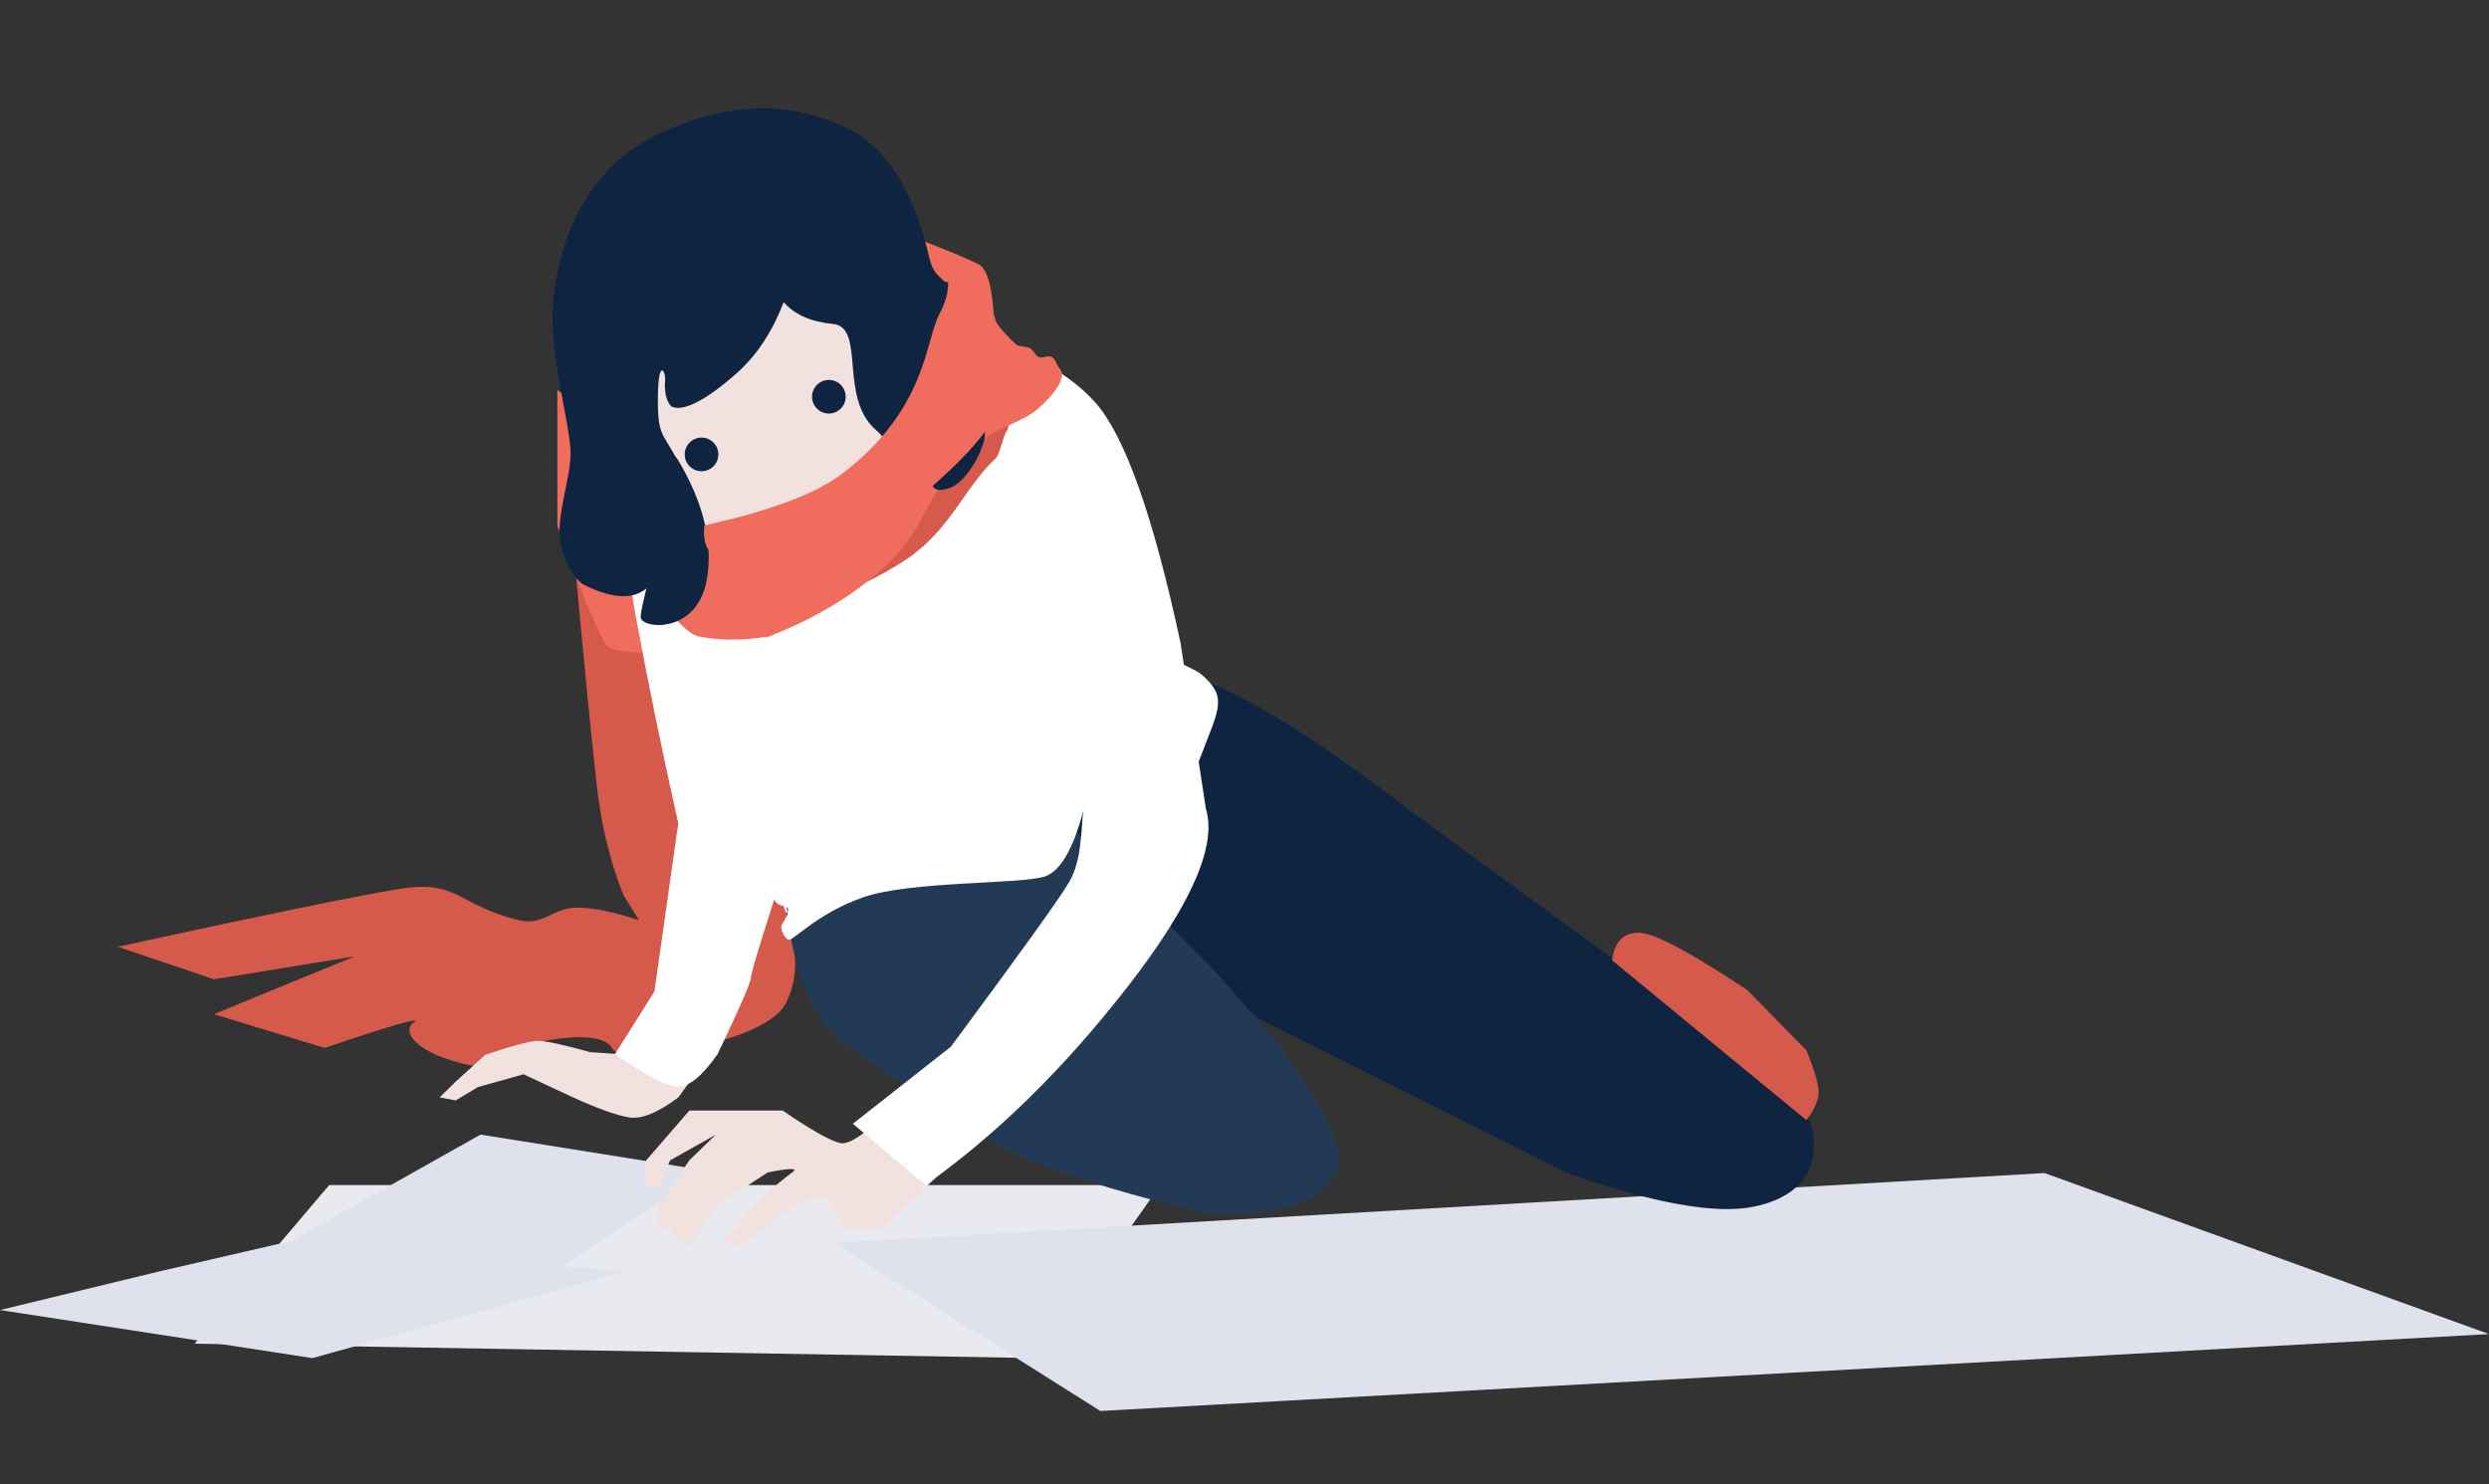 <?xml version="1.0" encoding="UTF-8"?>
<svg width="850px" height="507px" viewBox="0 0 850 507" version="1.1" xmlns="http://www.w3.org/2000/svg" xmlns:xlink="http://www.w3.org/1999/xlink">
    <rect x="0" y="0" width="850" height="507" fill="#333333" stroke="none"/>
    <!-- Generator: Sketch 51.1 (57501) - http://www.bohemiancoding.com/sketch -->
    <title>heroimg</title>
    <desc>Created with Sketch.</desc>
    <defs></defs>
    <g id="new" stroke="none" stroke-width="1" fill="none" fill-rule="evenodd">
        <g id="heroimg" transform="translate(-58, -16)">
            <g id="Group" transform="translate(58, 53)">
                <polygon id="Path-86" fill="#E8EAEF" fill-rule="nonzero" points="163.276 367.823 112.407 367.823 66.458 422.011 354.443 426.937 396.284 367.823"></polygon>
                <polygon id="Path-87" fill="#DFE2EC" fill-rule="nonzero" points="375.775 445 850 418.724 698.217 363.718 284.701 387.528"></polygon>
                <polygon id="Path-75" fill="#DFE2EC" fill-rule="nonzero" points="213.32 397.38 96.816 387.528 54.153 397.38 0 410.513 106.66 426.937"></polygon>
                <polygon id="Path-76" fill="#DFE2EC" fill-rule="nonzero" points="164.096 350.581 98.456 387.528 173.938 408.054 241.216 362.897"></polygon>
                <path d="M259.266,173.613 L259.266,260.146 C259.392,268.835 260.486,273.893 262.548,275.32 C264.611,276.748 268.85,275.381 275.267,271.221 C343.364,247.981 377.413,236.362 377.413,236.362 C377.413,236.362 377.413,218.453 377.413,182.636 L351.57,128.503 C346.564,121.338 341.368,117.921 335.981,118.251 C330.595,118.58 322.39,122.818 311.367,130.964 L259.266,173.613 Z" id="Path-66" fill="#FFFFFF" fill-rule="nonzero"></path>
                <path d="M195.021,141.218 C195.021,141.218 202.096,219.521 204.466,236.441 C206.046,247.721 208.852,258.484 212.883,268.73 L218.223,277.369 C209.599,274.49 202.549,273.05 197.074,273.05 C188.861,273.05 185.483,279.321 177.363,277.369 C155.933,272.217 156.827,263.38 136.296,266.673 C122.608,268.867 90.577,275.449 40.203,286.418 L73.055,297.523 L121.105,289.709 L73.055,309.451 L110.837,320.97 C134.382,313.018 144.511,310.138 141.225,312.332 C136.296,315.623 143.752,325.753 170.792,328.374 C177.506,329.025 170.935,321.381 183.933,318.913 C192.422,317.302 205.698,315.623 208.983,320.97 C212.268,326.317 224.411,321.289 230.339,320.97 C248.662,319.983 264.809,312.489 268.117,306.162 C277.15,288.886 265.937,273.294 263.189,255.157 C260.442,237.02 260.328,203.17 260.316,202.301 C260.123,187.302 260.123,176.539 260.316,170.011 C248.876,176.706 241.347,180.202 237.729,180.5 C234.111,180.798 231.647,175.793 230.339,165.486 C206.793,149.307 195.021,141.218 195.021,141.218 Z" id="Path-96" fill="#D55A4B" fill-rule="nonzero"></path>
                <path d="M395.463,192.122 C411.599,192.122 440.589,208.269 482.432,240.563 L572.81,306.635 C600.946,326.063 616.107,339.47 618.292,346.858 C621.57,357.94 618.7,371.076 599.032,375.179 C585.92,377.914 564.614,374.083 535.113,363.686 L390.881,291.449 L329.826,263.948 C355.714,230.06 373.419,210.242 382.942,204.493 C388.444,201.172 390.977,192.122 395.463,192.122 Z" id="Path-68" fill="#0E2440" fill-rule="nonzero"></path>
                <path d="M350.098,236.458 L413.748,290.194 L436.823,312.184 C456.465,334.852 464.578,349.345 461.162,355.663 C456.038,365.14 443.988,372.749 416.446,372.749 C416.446,372.749 359.84,364.817 342.636,354.482 C322.084,342.135 292.33,331.278 280.803,317.457 C273.119,308.243 267.854,293.59 265.01,273.498 L350.098,236.458 Z" id="Path-69" fill="#233A57" fill-rule="nonzero" transform="translate(363.465, 304.603) rotate(-355) translate(-363.465, -304.603) "></path>
                <path d="M550.531,291.057 C551.352,284.762 554.357,281.614 559.545,281.614 C564.732,281.614 577.158,288.183 596.821,301.32 L616.895,321.845 C620.126,329.737 621.49,334.936 620.99,337.445 C620.49,339.953 619.125,342.69 616.895,345.655 L550.531,291.057 Z" id="Path-72" fill="#D55A4B" fill-rule="nonzero"></path>
                <path d="M392.181,177.343 C394.648,183.226 396.718,186.567 398.394,187.367 C405.098,190.571 408.472,191.864 410.402,193.505 C419.305,201.074 416.199,205.166 410.402,220.509 C406.537,230.738 401.568,236.875 395.494,238.921 L392.181,177.343 Z" id="Path-67" fill="#FFFFFF" fill-rule="nonzero"></path>
                <path d="M303.659,342.371 C296.028,349.824 290.714,353.551 287.719,353.551 C283.225,353.551 267.288,342.371 267.288,342.371 C267.288,342.371 256.664,342.371 235.414,342.371 L220.705,359.351 L220.705,368.048 L224.789,368.048 L228.876,359.351 L244.403,350.652 L235.414,359.351 L224.789,375.089 L224.789,382.957 L228.876,382.957 L231.736,386.271 L235.414,389.17 L244.403,375.089 L262.182,363.492 C269.945,361.974 272.737,361.974 270.557,363.492 C268.378,365.011 263.747,368.876 256.664,375.089 L251.76,382.957 L246.858,386.271 L251.76,389.17 L256.664,386.271 L270.557,375.089 C275.191,373.156 278.597,372.19 280.775,372.19 C282.953,372.19 285.268,375.779 287.719,382.957 L301.205,382.957 L325.724,359.351 L303.659,342.371 Z" id="Path-73" fill="#F2E2DF" fill-rule="nonzero"></path>
                <path d="M321.711,73.893 C346.394,80.22 363.81,89.055 373.959,100.396 C384.107,111.737 393.844,139.165 403.169,182.68 L411.81,239.256 C415.691,251.867 406.777,272.144 385.067,300.088 C363.357,328.031 340.346,350.61 316.034,367.823 L291.264,346.872 L324.704,320.582 C349.02,287.795 362.558,268.922 365.319,263.962 C369.461,256.523 369.107,247.182 369.981,239.256 C371.268,227.578 365.874,199.414 353.799,154.765 L324.704,100.396 L321.711,73.893 Z" id="Path-64" fill="#FFFFFF" fill-rule="nonzero"></path>
                <path d="M344.528,91.956 L344.528,104.663 C344.734,107.426 344.461,109.339 343.708,110.401 C342.579,111.995 341.392,118.355 340.116,119.521 C329.477,129.244 324.781,143.742 309.833,153.85 C289.421,167.653 259.246,175.935 254.811,177.211 C246.736,179.535 276.642,151.116 344.528,91.956 Z" id="Path-94" fill="#D55A4B" fill-rule="nonzero"></path>
                <path d="M249.006,142.512 C283.188,126.934 300.279,119.145 300.279,119.145 C300.279,119.145 305.134,94.482 314.844,45.157 C324.987,49.109 331.481,51.842 334.326,53.355 C337.171,54.868 338.88,61.085 339.455,72.006 C341.505,75.149 344.102,78.087 347.247,80.82 C347.942,81.424 350.756,81.306 351.759,81.947 C353.165,82.844 353.53,84.465 354.627,84.919 C356.354,85.634 357.458,84.198 359.04,84.919 C360.603,85.631 360.689,87.562 361.809,88.813 C365.295,92.707 356.897,100.453 354.627,102.494 C349.33,107.257 340.46,109.086 335.762,113.203 C313.56,132.661 318.011,141.661 302.946,155.834 C292.904,165.283 280.461,173.072 265.619,179.199 C254.544,184.052 243.674,186.443 233.009,186.373 C227.472,186.336 211.328,186.171 208.193,184.323 C205.627,182.811 199.678,168.874 190.347,142.512 L190.347,96.191 L249.006,142.512 Z" id="Path-93" fill="#F06D5D" fill-rule="nonzero"></path>
                <path d="M214.867,323.335 L201.49,322.401 C192.253,319.841 186.338,318.561 183.745,318.561 C181.151,318.561 175.139,320.152 165.707,323.335 L155.627,332.468 L150.145,337.865 L155.627,338.904 L163.231,334.337 L178.792,329.977 L195.681,337.865 C204.276,341.752 210.671,344.035 214.867,344.717 C219.063,345.398 224.663,343.114 231.667,337.865 L241.216,324.788 L214.867,323.335 Z" id="Path-74" fill="#F2E2DF" fill-rule="nonzero"></path>
                <path d="M238.966,180.524 C227.915,178.591 210.444,137.391 216.964,172.719 C221.31,196.272 226.198,220.098 231.629,244.198 L223.483,301.709 L210.039,323.069 C220.628,330.463 227.825,334.161 231.629,334.161 C235.433,334.161 239.915,330.463 245.075,323.069 C252.683,307.187 256.487,298.424 256.487,296.78 C256.487,295.135 260.968,280.621 269.932,253.235 L261.58,180.524 C253.872,181.813 246.334,181.813 238.966,180.524 Z" id="Path-65" fill="#FFFFFF" fill-rule="nonzero"></path>
                <path d="M255.294,59.935 C255.294,59.935 267.505,62.659 291.927,68.107 L305.924,82 C306.335,92.72 305.584,103.003 303.671,112.847 C300.802,127.612 284.823,145.865 272.737,149.351 C264.679,151.675 253.959,149.488 240.575,142.788 L225.239,124.901 C221.122,111.01 219.064,101.885 219.064,97.526 C219.064,93.168 219.064,85.95 219.064,75.871 C243.217,65.247 255.294,59.935 255.294,59.935 Z" id="Path-62" fill="#F2E2DF" fill-rule="nonzero"></path>
                <ellipse id="Oval-2" fill="#0E2440" cx="239.575" cy="118.229" rx="5.743" ry="5.747"></ellipse>
                <ellipse id="Oval-2" fill="#0E2440" cx="283.06" cy="98.524" rx="5.743" ry="5.747"></ellipse>
                <path d="M227.132,7.754 C253.038,-3.609 271.732,-0.869 286.941,5.701 C302.15,12.271 307.905,24.59 312.017,34.113 C314.043,38.806 315.695,43.927 316.971,49.476 C318.216,54.886 318.899,55.933 322.703,59.289 C322.801,59.375 334.009,59.35 332.569,62.779 C331.13,66.209 327.944,68.528 325.376,71.197 C322.808,73.866 338.426,101.481 336.165,112.979 C335.176,118.012 329.794,127.865 324.291,129.713 C318.789,131.56 317.78,129.418 318.183,124.888 C318.532,120.962 317.155,117.529 316.881,117.651 C316.123,117.988 317.182,122.751 315.099,127.043 C312.481,132.439 306.916,137.084 305.233,135.461 C299.273,129.713 308.317,117.651 299.273,110.002 C286.214,98.958 295.781,74.737 284.475,73.661 C276.937,72.943 271.319,70.459 267.62,66.209 C263.785,76.257 258.51,84.285 251.795,90.292 C241.724,99.302 233.709,103.637 229.598,101.995 C228.693,101.633 226.622,98.834 227.132,92.961 C227.413,89.738 224.665,84.818 224.665,99.736 C224.665,114.26 227.132,110.002 233.915,125.812 C240.697,141.621 226.627,157.361 222.2,162.563 C217.541,168.039 209.799,168.039 198.975,162.563 C195.436,159.797 192.97,155.349 191.575,149.218 C189.483,140.022 194.865,127.043 194.865,117.651 C194.865,108.258 186.847,82.161 189.109,64.011 C191.818,42.267 201.227,19.117 227.132,7.754 Z" id="Path-63" fill="#0E2440" fill-rule="nonzero"></path>
                <path d="M229.148,75.535 C224.588,86.971 221.965,94.437 221.277,97.935 C220.142,103.709 223.526,111.038 231.428,119.923 C240.269,134.718 243.584,148.418 241.373,161.022 C238.058,179.927 218.79,177.871 218.79,173.761 C218.79,169.652 223.348,157.939 221.277,153.007 C219.897,149.719 214.509,141.467 205.116,128.249 C208.707,97.902 210.503,82.728 210.503,82.728 C210.503,82.728 216.718,80.33 229.148,75.535 Z" id="Path-91" fill="#0E2440" fill-rule="nonzero"></path>
                <path d="M315.571,46.799 C324.43,52.399 326.134,60.32 320.682,70.564 C316.06,79.25 316.399,102.963 287.563,124.854 C278.568,131.683 262.894,137.556 240.543,142.473 C239.543,150.941 243.631,155.175 252.808,155.175 C261.985,155.175 278.613,150.941 302.691,142.473 C315.698,131.832 325.034,123.432 330.7,117.274 C336.366,111.116 341.818,103.57 347.056,94.636 L336.425,61.14 L315.571,46.799 Z" id="Path-95" fill="#F06D5D" fill-rule="nonzero"></path>
                <path d="M369.822,240.51 C366.403,253.113 362.162,260.376 357.099,262.299 C349.505,265.182 311.124,263.786 294.703,269.553 C278.282,275.321 270.279,285.208 269.047,283.972 C268.681,283.604 267.286,282.771 266.783,279.852 C266.556,278.535 269.46,276.465 269.047,273.26 C268.913,272.218 265.558,273.26 263.916,269.553 C262.821,267.082 263.369,264.664 265.558,262.299 L351.35,221.148 C358.735,215.582 363.661,213.041 366.128,213.527 C368.595,214.013 370.99,217.995 373.311,225.473 L369.822,240.51 Z" id="Path-97" fill="#FFFFFF" fill-rule="nonzero"></path>
            </g>
        </g>
    </g>
</svg>